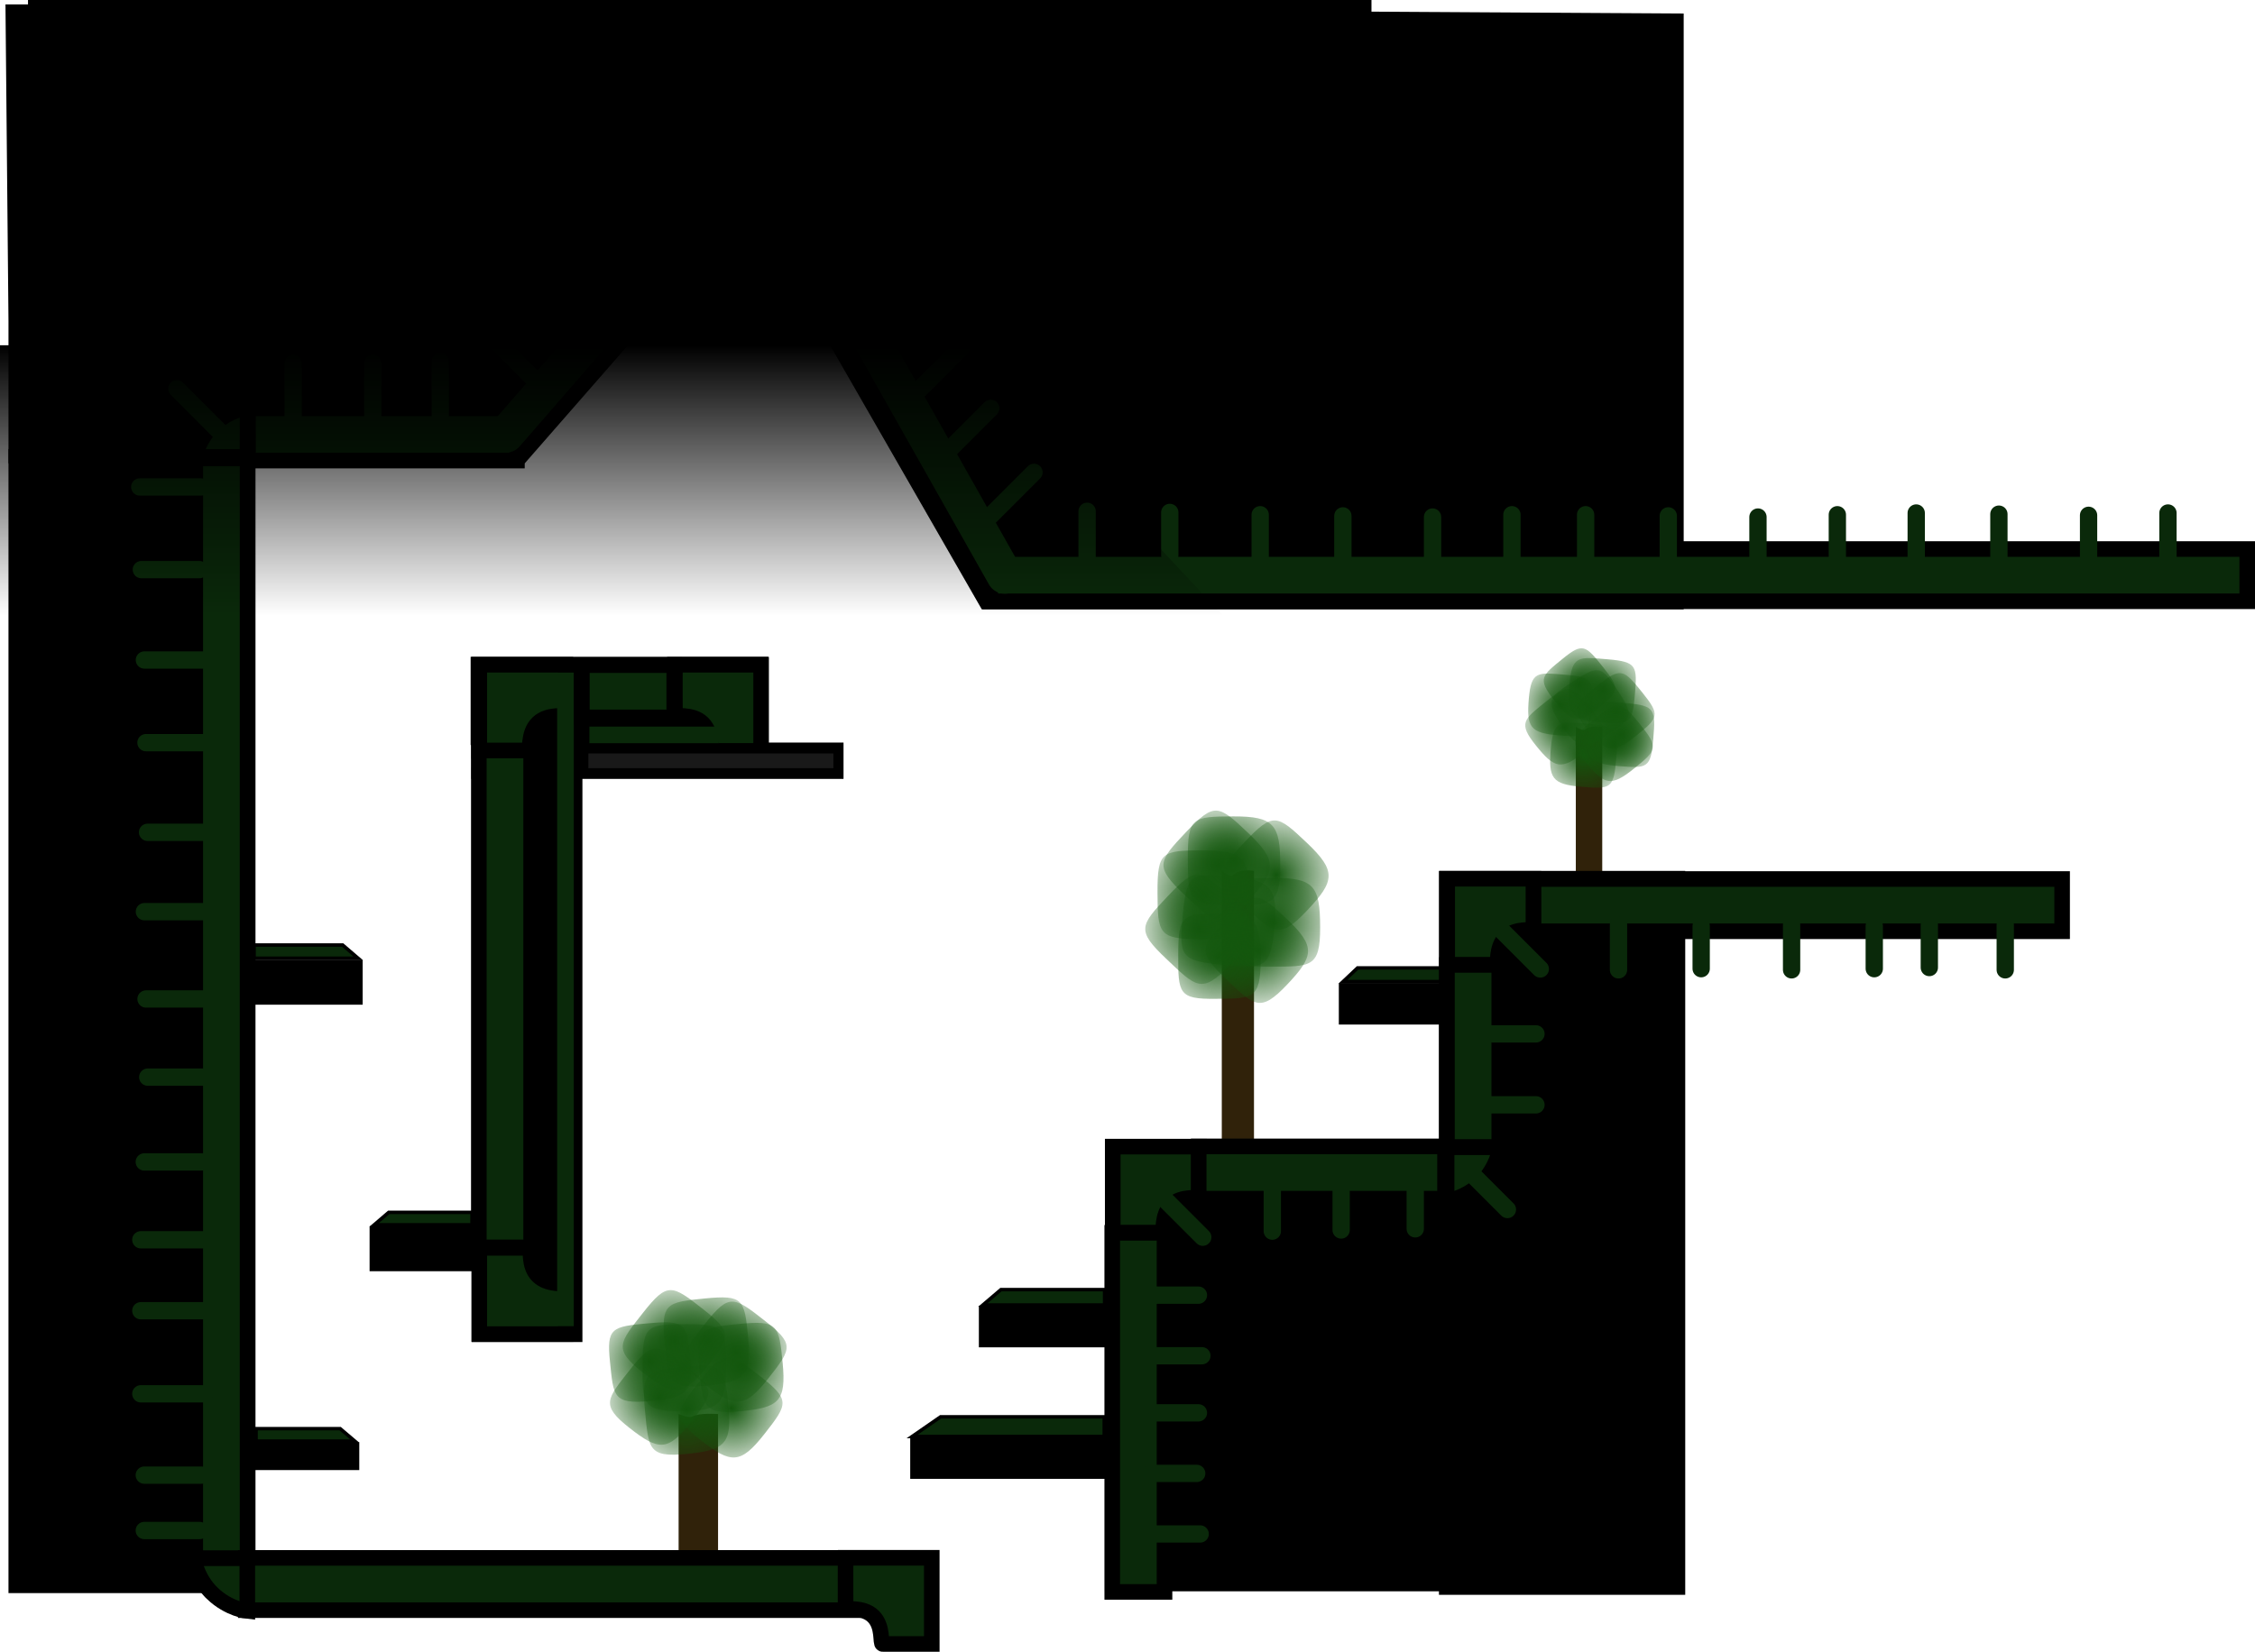<svg version="1.1" xmlns="http://www.w3.org/2000/svg" xmlns:xlink="http://www.w3.org/1999/xlink" width="651.382" height="477.263" viewBox="0,0,651.382,477.263"><defs><radialGradient cx="445.467" cy="109.668" r="14.764" gradientUnits="userSpaceOnUse" id="color-1"><stop offset="0" stop-color="#13570d"/><stop offset="1" stop-color="#13570d" stop-opacity="0"/></radialGradient><radialGradient cx="450.943" cy="103.704" r="14.755" gradientUnits="userSpaceOnUse" id="color-2"><stop offset="0" stop-color="#13570d"/><stop offset="1" stop-color="#13570d" stop-opacity="0"/></radialGradient><radialGradient cx="454.031" cy="110.591" r="15.345" gradientUnits="userSpaceOnUse" id="color-3"><stop offset="0" stop-color="#13570d"/><stop offset="1" stop-color="#13570d" stop-opacity="0"/></radialGradient><radialGradient cx="452.177" cy="124.194" r="15.345" gradientUnits="userSpaceOnUse" id="color-4"><stop offset="0" stop-color="#13570d"/><stop offset="1" stop-color="#13570d" stop-opacity="0"/></radialGradient><radialGradient cx="462.897" cy="118.214" r="15.345" gradientUnits="userSpaceOnUse" id="color-5"><stop offset="0" stop-color="#13570d"/><stop offset="1" stop-color="#13570d" stop-opacity="0"/></radialGradient><radialGradient cx="457.576" cy="105.55" r="15.345" gradientUnits="userSpaceOnUse" id="color-6"><stop offset="0" stop-color="#13570d"/><stop offset="1" stop-color="#13570d" stop-opacity="0"/></radialGradient><radialGradient cx="461.407" cy="111.569" r="15.345" gradientUnits="userSpaceOnUse" id="color-7"><stop offset="0" stop-color="#13570d"/><stop offset="1" stop-color="#13570d" stop-opacity="0"/></radialGradient><radialGradient cx="446.55" cy="116.178" r="15.345" gradientUnits="userSpaceOnUse" id="color-8"><stop offset="0" stop-color="#13570d"/><stop offset="1" stop-color="#13570d" stop-opacity="0"/></radialGradient><radialGradient cx="460.904" cy="120.954" r="15.345" gradientUnits="userSpaceOnUse" id="color-9"><stop offset="0" stop-color="#13570d"/><stop offset="1" stop-color="#13570d" stop-opacity="0"/></radialGradient><radialGradient cx="185.12" cy="309.755" r="19.461" gradientUnits="userSpaceOnUse" id="color-10"><stop offset="0" stop-color="#13570d"/><stop offset="1" stop-color="#13570d" stop-opacity="0"/></radialGradient><radialGradient cx="182.523" cy="299.403" r="19.448" gradientUnits="userSpaceOnUse" id="color-11"><stop offset="0" stop-color="#13570d"/><stop offset="1" stop-color="#13570d" stop-opacity="0"/></radialGradient><radialGradient cx="192.343" cy="300.996" r="20.226" gradientUnits="userSpaceOnUse" id="color-12"><stop offset="0" stop-color="#13570d"/><stop offset="1" stop-color="#13570d" stop-opacity="0"/></radialGradient><radialGradient cx="205.975" cy="312.899" r="20.226" gradientUnits="userSpaceOnUse" id="color-13"><stop offset="0" stop-color="#13570d"/><stop offset="1" stop-color="#13570d" stop-opacity="0"/></radialGradient><radialGradient cx="207.161" cy="296.762" r="20.226" gradientUnits="userSpaceOnUse" id="color-14"><stop offset="0" stop-color="#13570d"/><stop offset="1" stop-color="#13570d" stop-opacity="0"/></radialGradient><radialGradient cx="189.363" cy="293.44" r="20.226" gradientUnits="userSpaceOnUse" id="color-15"><stop offset="0" stop-color="#13570d"/><stop offset="1" stop-color="#13570d" stop-opacity="0"/></radialGradient><radialGradient cx="198.767" cy="293.585" r="20.226" gradientUnits="userSpaceOnUse" id="color-16"><stop offset="0" stop-color="#13570d"/><stop offset="1" stop-color="#13570d" stop-opacity="0"/></radialGradient><radialGradient cx="193.072" cy="313.282" r="20.226" gradientUnits="userSpaceOnUse" id="color-17"><stop offset="0" stop-color="#13570d"/><stop offset="1" stop-color="#13570d" stop-opacity="0"/></radialGradient><radialGradient cx="208.734" cy="300.942" r="20.226" gradientUnits="userSpaceOnUse" id="color-18"><stop offset="0" stop-color="#13570d"/><stop offset="1" stop-color="#13570d" stop-opacity="0"/></radialGradient><radialGradient cx="357.957" cy="180.532" r="20.666" gradientUnits="userSpaceOnUse" id="color-19"><stop offset="0" stop-color="#13570d"/><stop offset="1" stop-color="#13570d" stop-opacity="0"/></radialGradient><radialGradient cx="346.756" cy="182.26" r="20.653" gradientUnits="userSpaceOnUse" id="color-20"><stop offset="0" stop-color="#13570d"/><stop offset="1" stop-color="#13570d" stop-opacity="0"/></radialGradient><radialGradient cx="349.405" cy="172.032" r="21.478" gradientUnits="userSpaceOnUse" id="color-21"><stop offset="0" stop-color="#13570d"/><stop offset="1" stop-color="#13570d" stop-opacity="0"/></radialGradient><radialGradient cx="363.331" cy="158.789" r="21.478" gradientUnits="userSpaceOnUse" id="color-22"><stop offset="0" stop-color="#13570d"/><stop offset="1" stop-color="#13570d" stop-opacity="0"/></radialGradient><radialGradient cx="346.385" cy="155.948" r="21.478" gradientUnits="userSpaceOnUse" id="color-23"><stop offset="0" stop-color="#13570d"/><stop offset="1" stop-color="#13570d" stop-opacity="0"/></radialGradient><radialGradient cx="341.122" cy="174.441" r="21.478" gradientUnits="userSpaceOnUse" id="color-24"><stop offset="0" stop-color="#13570d"/><stop offset="1" stop-color="#13570d" stop-opacity="0"/></radialGradient><radialGradient cx="342.201" cy="164.512" r="21.478" gradientUnits="userSpaceOnUse" id="color-25"><stop offset="0" stop-color="#13570d"/><stop offset="1" stop-color="#13570d" stop-opacity="0"/></radialGradient><radialGradient cx="362.467" cy="172.47" r="21.478" gradientUnits="userSpaceOnUse" id="color-26"><stop offset="0" stop-color="#13570d"/><stop offset="1" stop-color="#13570d" stop-opacity="0"/></radialGradient><radialGradient cx="350.959" cy="154.696" r="21.478" gradientUnits="userSpaceOnUse" id="color-27"><stop offset="0" stop-color="#13570d"/><stop offset="1" stop-color="#13570d" stop-opacity="0"/></radialGradient><linearGradient x1="134.744" y1="5.752" x2="134.744" y2="83.874" gradientUnits="userSpaceOnUse" id="color-28"><stop offset="0" stop-color="#000000"/><stop offset="1" stop-color="#000000" stop-opacity="0"/></linearGradient></defs><g transform="translate(5.333,94.011)"><g data-paper-data="{&quot;isPaintingLayer&quot;:true}" fill-rule="nonzero" stroke-linejoin="miter" stroke-miterlimit="10" stroke-dasharray="" stroke-dashoffset="0" style="mix-blend-mode: normal"><path d="M449.859,166.403v-50.408c0,0 2.017,1.335 2.689,0.755c1.399,-1.207 4.944,-0.755 4.944,-0.755v50.408z" fill="#30220a" stroke="#0c0c0c" stroke-width="0" stroke-linecap="butt"/><g stroke="none" stroke-width="0" stroke-linecap="butt"><path d="M446.948,100.953c8.125,0.684 8.187,1.844 7.503,9.97c-0.684,8.125 -1.597,8.208 -9.723,7.524c-8.125,-0.684 -9.134,-2.422 -8.45,-10.548c0.684,-8.125 2.545,-7.63 10.67,-6.946z" fill="url(#color-1)"/><path d="M446.003,96.372c5.851,-4.786 6.68,-3.978 11.747,2.403c5.067,6.382 4.518,7.036 -1.333,11.822c-5.851,4.786 -7.7,4.173 -12.768,-2.209c-5.067,-6.382 -3.497,-7.23 2.353,-12.016z" fill="url(#color-2)"/><path d="M449.643,102.519c7.078,-4.66 7.874,-3.752 12.534,3.326c4.66,7.078 3.967,7.732 -3.111,12.392c-7.078,4.66 -9.019,3.888 -13.679,-3.19c-4.66,-7.078 -2.822,-7.868 4.256,-12.529z" fill="url(#color-3)"/><path d="M453.715,115.136c8.445,0.711 8.509,1.917 7.798,10.362c-0.711,8.445 -1.66,8.53 -10.105,7.819c-8.445,-0.711 -9.493,-2.517 -8.782,-10.962c0.711,-8.445 2.645,-7.93 11.089,-7.219z" fill="url(#color-4)"/><path d="M464.436,109.156c8.445,0.711 8.509,1.917 7.798,10.362c-0.711,8.445 -1.66,8.53 -10.105,7.819c-8.445,-0.711 -9.493,-2.517 -8.782,-10.962c0.711,-8.445 2.645,-7.93 11.089,-7.219z" fill="url(#color-5)"/><path d="M459.115,96.492c8.445,0.711 8.509,1.917 7.798,10.362c-0.711,8.445 -1.66,8.53 -10.105,7.819c-8.445,-0.711 -9.493,-2.517 -8.782,-10.962c0.711,-8.445 2.645,-7.93 11.089,-7.219z" fill="url(#color-6)"/><path d="M456.267,103.954c6.6,-5.316 7.479,-4.488 12.795,2.112c5.316,6.6 4.689,7.317 -1.911,12.633c-6.6,5.316 -8.606,4.733 -13.922,-1.866c-5.316,-6.6 -3.562,-7.562 3.038,-12.879z" fill="url(#color-7)"/><path d="M441.41,108.563c6.6,-5.316 7.479,-4.488 12.795,2.112c5.316,6.6 4.689,7.317 -1.911,12.633c-6.6,5.316 -8.606,4.733 -13.922,-1.866c-5.316,-6.6 -3.562,-7.562 3.038,-12.879z" fill="url(#color-8)"/><path d="M455.763,113.339c6.6,-5.316 7.479,-4.488 12.795,2.112c5.316,6.6 4.689,7.317 -1.911,12.633c-6.6,5.316 -8.606,4.733 -13.922,-1.866c-5.316,-6.6 -3.562,-7.562 3.038,-12.879z" fill="url(#color-9)"/></g><path d="M190.69,361.289v-46.728c0,0 3.011,1.237 4.014,0.7c2.088,-1.119 7.38,-0.7 7.38,-0.7v46.728z" fill="#30220a" stroke="#0c0c0c" stroke-width="0" stroke-linecap="butt"/><g stroke="none" stroke-width="0" stroke-linecap="butt"><path d="M176.598,301.808c6.643,-8.449 7.965,-7.676 16.414,-1.033c8.449,6.643 7.878,7.708 1.235,16.157c-6.643,8.449 -9.288,8.3 -17.737,1.657c-8.449,-6.643 -6.555,-8.332 0.088,-16.781z" fill="url(#color-10)"/><path d="M170.871,299.528c-1.028,-9.91 0.462,-10.238 11.161,-11.19c10.699,-0.952 11.021,0.126 12.049,10.037c1.028,9.91 -0.988,11.502 -11.687,12.454c-10.699,0.952 -10.495,-1.391 -11.523,-11.301z" fill="url(#color-11)"/><path d="M180.276,299.977c0,-11.17 1.577,-11.388 12.747,-11.388c11.17,0 11.388,1.237 11.388,12.407c0,11.17 -2.257,12.747 -13.427,12.747c-11.17,0 -10.708,-2.597 -10.708,-13.767z" fill="url(#color-12)"/><path d="M197.118,304.639c6.904,-8.781 8.278,-7.978 17.059,-1.074c8.781,6.904 8.188,8.011 1.284,16.792c-6.904,8.781 -9.653,8.626 -18.434,1.722c-8.781,-6.904 -6.813,-8.659 0.091,-17.441z" fill="url(#color-13)"/><path d="M198.305,288.502c6.904,-8.781 8.278,-7.978 17.059,-1.074c8.781,6.904 8.188,8.011 1.284,16.792c-6.904,8.781 -9.653,8.626 -18.434,1.722c-8.781,-6.904 -6.813,-8.659 0.091,-17.441z" fill="url(#color-14)"/><path d="M180.507,285.179c6.904,-8.781 8.278,-7.978 17.059,-1.074c8.781,6.904 8.188,8.011 1.284,16.792c-6.904,8.781 -9.653,8.626 -18.434,1.722c-8.781,-6.904 -6.813,-8.659 0.091,-17.441z" fill="url(#color-15)"/><path d="M186.657,293.725c-1.069,-11.119 0.48,-11.486 11.599,-12.555c11.119,-1.069 11.454,0.142 12.522,11.261c1.069,11.119 -1.027,12.905 -12.146,13.974c-11.119,1.069 -10.907,-1.56 -11.976,-12.68z" fill="url(#color-16)"/><path d="M180.962,313.422c-1.069,-11.119 0.48,-11.486 11.599,-12.555c11.119,-1.069 11.454,0.142 12.522,11.261c1.069,11.119 -1.027,12.905 -12.146,13.974c-11.119,1.069 -10.907,-1.56 -11.976,-12.68z" fill="url(#color-17)"/><path d="M196.624,301.081c-1.069,-11.119 0.48,-11.486 11.599,-12.555c11.119,-1.069 11.454,0.142 12.522,11.261c1.069,11.119 -1.027,12.905 -12.146,13.974c-11.119,1.069 -10.907,-1.56 -11.976,-12.68z" fill="url(#color-18)"/></g><path d="M347.595,242.289v-84.685c0,0 2.457,2.243 3.276,1.268c1.704,-2.028 6.023,-1.268 6.023,-1.268v84.685z" fill="#30220a" stroke="#0c0c0c" stroke-width="0" stroke-linecap="butt"/><g stroke="none" stroke-width="0" stroke-linecap="butt"><path d="M348.715,188.761c-8.281,-7.855 -7.333,-9.176 0.521,-17.457c7.855,-8.281 8.924,-7.572 17.205,0.282c8.281,7.855 7.863,10.636 0.008,18.917c-7.855,8.281 -9.454,6.112 -17.735,-1.743z" fill="url(#color-19)"/><path d="M345.741,194.592c-10.58,0.113 -10.779,-1.495 -10.735,-12.901c0.045,-11.406 1.217,-11.64 11.797,-11.753c10.58,-0.113 12.064,2.176 12.02,13.582c-0.045,11.406 -2.502,10.96 -13.082,11.073z" fill="url(#color-20)"/><path d="M347.141,184.692c-11.811,-1.098 -11.886,-2.787 -10.788,-14.598c1.098,-11.811 2.428,-11.919 14.239,-10.821c11.811,1.098 13.257,3.639 12.159,15.451c-1.098,11.811 -3.798,11.067 -15.61,9.969z" fill="url(#color-21)"/><path d="M353.726,167.342c-8.606,-8.163 -7.621,-9.537 0.542,-18.144c8.163,-8.606 9.275,-7.87 17.882,0.294c8.606,8.163 8.172,11.055 0.009,19.661c-8.163,8.606 -9.826,6.352 -18.432,-1.811z" fill="url(#color-22)"/><path d="M336.78,164.5c-8.606,-8.163 -7.621,-9.537 0.542,-18.144c8.163,-8.606 9.275,-7.87 17.882,0.294c8.606,8.163 8.172,11.055 0.009,19.661c-8.163,8.606 -9.826,6.352 -18.432,-1.811z" fill="url(#color-23)"/><path d="M331.517,182.993c-8.606,-8.163 -7.621,-9.537 0.542,-18.144c8.163,-8.606 9.275,-7.87 17.882,0.294c8.606,8.163 8.172,11.055 0.009,19.661c-8.163,8.606 -9.826,6.352 -18.432,-1.811z" fill="url(#color-24)"/><path d="M341.158,177.33c-11.862,0.037 -12.098,-1.637 -12.135,-13.499c-0.037,-11.862 1.276,-12.097 13.138,-12.134c11.862,-0.037 13.544,2.354 13.581,14.217c0.037,11.862 -2.722,11.379 -14.584,11.416z" fill="url(#color-25)"/><path d="M361.424,185.288c-11.862,0.037 -12.098,-1.637 -12.135,-13.499c-0.037,-11.862 1.276,-12.097 13.138,-12.134c11.862,-0.037 13.544,2.355 13.581,14.217c0.037,11.862 -2.722,11.379 -14.584,11.416z" fill="url(#color-26)"/><path d="M349.916,167.514c-11.862,0.037 -12.098,-1.637 -12.135,-13.499c-0.037,-11.862 1.276,-12.097 13.138,-12.134c11.862,-0.037 13.544,2.355 13.581,14.217c0.037,11.862 -2.722,11.379 -14.584,11.416z" fill="url(#color-27)"/></g><path d="M278.269,82.051l-48,-83.562l-0.446,-90.088l251.194,1.5v172.15z" fill="#000000" stroke="none" stroke-width="0" stroke-linecap="butt"/><path d="M410.323,366.8v-209.172h71.141v209.172z" fill="#000000" stroke="none" stroke-width="NaN" stroke-linecap="butt"/><path d="M381.405,202.026v-12.012h30.03v12.012z" fill="#000000" stroke="none" stroke-width="0" stroke-linecap="butt"/><path d="M313.838,365.783v-130.724h97.598v130.724z" fill="#000000" stroke="none" stroke-width="0" stroke-linecap="butt"/><path d="M277.426,295.289v-12h39v12z" fill="#000000" stroke="none" stroke-width="0" stroke-linecap="butt"/><path d="M101.426,273.298v-13h32v13z" fill="#000000" stroke="none" stroke-width="0" stroke-linecap="butt"/><path d="M66.426,196.289v-13h33v13z" fill="#000000" stroke="none" stroke-width="0" stroke-linecap="butt"/><path d="M154.748,-56.969v-33.033h124.625v33.033z" fill="#000000" stroke="none" stroke-width="0" stroke-linecap="butt"/><path d="M67.449,330.756v-8h31v8z" fill="#000000" stroke="none" stroke-width="0" stroke-linecap="butt"/><path d="M-2.883,39.864v-41.124l-0.87,-91.479l188.53,0.091l-0.526,89.021l-38,43.491z" fill="#000000" stroke="none" stroke-width="0" stroke-linecap="butt"/><path d="M130.615,121.265v-25.497h86v25.497z" fill="#000000" stroke="none" stroke-width="0" stroke-linecap="butt"/><path d="M130.906,293.765v-165.958l32,0.49v165.468z" fill="#000000" stroke="none" stroke-width="0" stroke-linecap="butt"/><path d="M130.829,131.048v-10.5h107.5v10.5z" fill="#000000" stroke="none" stroke-width="0" stroke-linecap="butt"/><path d="M437.557,175.071v-15.1h152.777v15.1z" fill="#0a290a" stroke="#000000" stroke-width="4.5" stroke-linecap="butt"/><path d="M437.609,174.283c-0.008,0.863 -4.98,-0.449 -8,2.519c-3.02,2.969 -1.935,8 -2.7,8c-4.427,0 -14.2,0 -14.2,0v-24.9h24.9c0,0 0.027,11.342 0,14.381z" data-paper-data="{&quot;index&quot;:null}" fill="#0a290a" stroke="#000000" stroke-width="4.5" stroke-linecap="butt"/><path d="M341.009,251.683c-0.008,0.863 -4.98,-0.449 -8,2.519c-3.02,2.969 -1.935,8 -2.7,8c-4.427,0 -14.2,0 -14.2,0v-24.9h24.9c0,0 0.027,11.342 0,14.381z" data-paper-data="{&quot;index&quot;:null}" fill="#0a290a" stroke="#000000" stroke-width="4.5" stroke-linecap="butt"/><path d="M158.009,112.433c-0.008,0.863 -4.98,-0.449 -8,2.519c-3.02,2.969 -1.935,8 -2.7,8c-4.427,0 -14.2,0 -14.2,0v-24.9h24.9c0,0 0.027,11.342 0,14.381z" data-paper-data="{&quot;index&quot;:null}" fill="#0a290a" stroke="#000000" stroke-width="4.5" stroke-linecap="butt"/><path d="M189.621,98.052h24.9v24.9c0,0 -9.773,0 -14.2,0c-0.765,0 0.32,-5.031 -2.7,-8c-3.02,-2.969 -7.992,-1.657 -8,-2.519c-0.027,-3.038 0,-14.381 0,-14.381z" data-paper-data="{&quot;index&quot;:null}" fill="#0a290a" stroke="#000000" stroke-width="4.5" stroke-linecap="butt"/><path d="M147.496,266.558c0.863,0.008 -0.449,4.98 2.519,8c2.969,3.02 8,1.935 8,2.7c0,4.427 0,14.2 0,14.2h-24.9v-24.9c0,0 11.342,-0.027 14.381,0z" data-paper-data="{&quot;index&quot;:null}" fill="#0a290a" stroke="#000000" stroke-width="4.5" stroke-linecap="butt"/><path d="M132.988,122.829h15.1v143.577h-15.1z" fill="#0a290a" stroke="#000000" stroke-width="4.5" stroke-linecap="butt"/><path d="M155.609,289.176v-188.844h4.8v188.844z" fill="#0a290a" stroke="none" stroke-width="0" stroke-linecap="butt"/><path d="M235.396,123.685v4.264h-70.767v-4.264z" fill="#191919" stroke="none" stroke-width="0" stroke-linecap="butt"/><path d="M189.426,98.167v15.1h-26.677v-15.1z" fill="#0a290a" stroke="#000000" stroke-width="4.5" stroke-linecap="butt"/><path d="M164.931,115.931h37.289v4.8h-37.289z" fill="#0a290a" stroke="none" stroke-width="0" stroke-linecap="butt"/><path d="M412.535,252.955v-15.5h15.5c0,0 -0.816,5.859 -5.417,10.333c-4.783,4.652 -10.083,5.167 -10.083,5.167z" data-paper-data="{&quot;index&quot;:null}" fill="#0a290a" stroke="#000000" stroke-width="4.5" stroke-linecap="butt"/><path d="M66.166,23.776v15.5h-15.5c0,0 0.816,-5.859 5.417,-10.333c4.783,-4.652 10.083,-5.167 10.083,-5.167z" data-paper-data="{&quot;index&quot;:null}" fill="#0a290a" stroke="#000000" stroke-width="4.5" stroke-linecap="butt"/><path d="M280.722,79.724v-15.1h363.077v15.1z" fill="#0a290a" stroke="#000000" stroke-width="4.5" stroke-linecap="butt"/><path d="M-2.883,366.303v-330.546h71.331v330.546z" fill="#000000" stroke="none" stroke-width="0" stroke-linecap="butt"/><path d="M51.076,38.441h15.1v317.838h-15.1z" fill="#0a290a" stroke="#000000" stroke-width="4.5" stroke-linecap="butt"/><path d="M315.951,262.202h15.1v103.757h-15.1z" fill="#0a290a" stroke="#000000" stroke-width="4.5" stroke-linecap="butt"/><path d="M412.08,237.23v15.1h-71.157v-15.1z" fill="#0a290a" stroke="#000000" stroke-width="4.5" stroke-linecap="butt"/><path d="M427.737,237.387h-15.1v-52.586h15.1z" fill="#0a290a" stroke="#000000" stroke-width="4.5" stroke-linecap="butt"/><path d="M382.643,189.606l4.175,-3.95h23.98v3.95z" fill="#0a290a" stroke="#000000" stroke-width="1" stroke-linecap="butt"/><path d="M278.587,283.05l5.213,-4.44h29.942v4.44z" fill="#0a290a" stroke="#000000" stroke-width="1" stroke-linecap="butt"/><path d="M258.143,321.05l8.229,-5.69h47.26v5.69z" fill="#0a290a" stroke="#000000" stroke-width="1" stroke-linecap="butt"/><path d="M68.638,322.375v-3.594h24.286l4.228,3.594z" data-paper-data="{&quot;index&quot;:null}" fill="#0a290a" stroke="#000000" stroke-width="1" stroke-linecap="butt"/><path d="M102.755,259.891l4.191,-3.594h24.073v3.594z" data-paper-data="{&quot;index&quot;:null}" fill="#0a290a" stroke="#000000" stroke-width="1" stroke-linecap="butt"/><path d="M68.066,182.869v-3.82h25.587l4.455,3.82z" data-paper-data="{&quot;index&quot;:null}" fill="#0a290a" stroke="#000000" stroke-width="1" stroke-linecap="butt"/><path d="M66.309,39.068v-15.1h77.679v15.1z" fill="#0a290a" stroke="#000000" stroke-width="4.5" stroke-linecap="butt"/><path d="M140.808,31.53l31.6,-36.4" fill="none" stroke="#0a290a" stroke-width="10.5" stroke-linecap="round"/><path d="M284.908,72.28l-44.85,-79.4" data-paper-data="{&quot;index&quot;:null}" fill="none" stroke="#0a290a" stroke-width="10.5" stroke-linecap="round"/><path d="M620.906,54.217v13" fill="none" stroke="#0a290a" stroke-width="5" stroke-linecap="round"/><path d="M597.974,54.884v12.333" fill="none" stroke="#0a290a" stroke-width="5" stroke-linecap="round"/><path d="M572.07,54.55v12.333" fill="none" stroke="#0a290a" stroke-width="5" stroke-linecap="round"/><path d="M548.188,67.217v-13" fill="none" stroke="#0a290a" stroke-width="5" stroke-linecap="round"/><path d="M525.406,67.717v-13" fill="none" stroke="#0a290a" stroke-width="5" stroke-linecap="round"/><path d="M502.474,67.717v-12.333" fill="none" stroke="#0a290a" stroke-width="5" stroke-linecap="round"/><path d="M476.57,55.05v12.333" fill="none" stroke="#0a290a" stroke-width="5" stroke-linecap="round"/><path d="M452.688,67.717v-13" fill="none" stroke="#0a290a" stroke-width="5" stroke-linecap="round"/><path d="M431.406,67.717v-13" fill="none" stroke="#0a290a" stroke-width="5" stroke-linecap="round"/><path d="M408.474,67.717v-12.333" fill="none" stroke="#0a290a" stroke-width="5" stroke-linecap="round"/><path d="M382.57,67.384v-12.333" fill="none" stroke="#0a290a" stroke-width="5" stroke-linecap="round"/><path d="M358.688,67.717v-13" fill="none" stroke="#0a290a" stroke-width="5" stroke-linecap="round"/><path d="M332.57,54.05v12.333" fill="none" stroke="#0a290a" stroke-width="5" stroke-linecap="round"/><path d="M308.688,53.717v13" fill="none" stroke="#0a290a" stroke-width="5" stroke-linecap="round"/><path d="M573.906,186.217v-13" data-paper-data="{&quot;index&quot;:null}" fill="none" stroke="#0a290a" stroke-width="5" stroke-linecap="round"/><path d="M551.974,185.55v-12.333" data-paper-data="{&quot;index&quot;:null}" fill="none" stroke="#0a290a" stroke-width="5" stroke-linecap="round"/><path d="M536.07,185.884v-12.333" data-paper-data="{&quot;index&quot;:null}" fill="none" stroke="#0a290a" stroke-width="5" stroke-linecap="round"/><path d="M512.188,186.217v-13" data-paper-data="{&quot;index&quot;:null}" fill="none" stroke="#0a290a" stroke-width="5" stroke-linecap="round"/><path d="M486.07,185.884v-12.333" data-paper-data="{&quot;index&quot;:null}" fill="none" stroke="#0a290a" stroke-width="5" stroke-linecap="round"/><path d="M462.188,186.217v-13" data-paper-data="{&quot;index&quot;:null}" fill="none" stroke="#0a290a" stroke-width="5" stroke-linecap="round"/><path d="M427.847,174.217l11.75,11.75" fill="none" stroke="#0a290a" stroke-width="5" stroke-linecap="round"/><path d="M424.347,204.717h14" fill="none" stroke="#0a290a" stroke-width="5" stroke-linecap="round"/><path d="M420.347,245.717l9.75,9.75" fill="none" stroke="#0a290a" stroke-width="5" stroke-linecap="round"/><path d="M422.347,225.217h16" fill="none" stroke="#0a290a" stroke-width="5" stroke-linecap="round"/><path d="M403.474,248.717v12.333" data-paper-data="{&quot;index&quot;:null}" fill="none" stroke="#0a290a" stroke-width="5" stroke-linecap="round"/><path d="M382.07,261.384v-12.333" data-paper-data="{&quot;index&quot;:null}" fill="none" stroke="#0a290a" stroke-width="5" stroke-linecap="round"/><path d="M362.188,261.717v-13" data-paper-data="{&quot;index&quot;:null}" fill="none" stroke="#0a290a" stroke-width="5" stroke-linecap="round"/><path d="M330.347,251.717l11.75,11.75" fill="none" stroke="#0a290a" stroke-width="5" stroke-linecap="round"/><path d="M328.347,280.217h12.5" fill="none" stroke="#0a290a" stroke-width="5" stroke-linecap="round"/><path d="M327.347,297.717h14.5" fill="none" stroke="#0a290a" stroke-width="5" stroke-linecap="round"/><path d="M340.847,314.217h-14" fill="none" stroke="#0a290a" stroke-width="5" stroke-linecap="round"/><path d="M326.847,331.717h13.5" fill="none" stroke="#0a290a" stroke-width="5" stroke-linecap="round"/><path d="M327.347,349.217h14" fill="none" stroke="#0a290a" stroke-width="5" stroke-linecap="round"/><path d="M52.347,348.217h-16" fill="none" stroke="#0a290a" stroke-width="5" stroke-linecap="round"/><path d="M52.847,332.217h-16.5" fill="none" stroke="#0a290a" stroke-width="5" stroke-linecap="round"/><path d="M53.847,308.717h-18.5" fill="none" stroke="#0a290a" stroke-width="5" stroke-linecap="round"/><path d="M35.347,284.717h18" fill="none" stroke="#0a290a" stroke-width="5" stroke-linecap="round"/><path d="M53.347,264.217h-18" fill="none" stroke="#0a290a" stroke-width="5" stroke-linecap="round"/><path d="M52.847,241.717h-16.5" fill="none" stroke="#0a290a" stroke-width="5" stroke-linecap="round"/><path d="M37.347,217.217h16" fill="none" stroke="#0a290a" stroke-width="5" stroke-linecap="round"/><path d="M55.347,194.636h-18.5" fill="none" stroke="#0a290a" stroke-width="5" stroke-linecap="round"/><path d="M54.047,169.409h-17.667" data-paper-data="{&quot;index&quot;:null}" fill="none" stroke="#0a290a" stroke-width="5" stroke-linecap="round"/><path d="M37.286,146.477h16.761" data-paper-data="{&quot;index&quot;:null}" fill="none" stroke="#0a290a" stroke-width="5" stroke-linecap="round"/><path d="M36.833,120.574h16.761" data-paper-data="{&quot;index&quot;:null}" fill="none" stroke="#0a290a" stroke-width="5" stroke-linecap="round"/><path d="M36.38,96.691h17.667" data-paper-data="{&quot;index&quot;:null}" fill="none" stroke="#0a290a" stroke-width="5" stroke-linecap="round"/><path d="M52.261,70.574h-16.761" data-paper-data="{&quot;index&quot;:null}" fill="none" stroke="#0a290a" stroke-width="5" stroke-linecap="round"/><path d="M52.714,46.691h-17.667" data-paper-data="{&quot;index&quot;:null}" fill="none" stroke="#0a290a" stroke-width="5" stroke-linecap="round"/><path d="M45.763,18.311l12.5,12.5" fill="none" stroke="#0a290a" stroke-width="5" stroke-linecap="round"/><path d="M293.347,42.467l-13.75,13.75" fill="none" stroke="#0a290a" stroke-width="5" stroke-linecap="round"/><path d="M280.847,23.967l-11.75,11.75" fill="none" stroke="#0a290a" stroke-width="5" stroke-linecap="round"/><path d="M260.347,18.467l12,-12" fill="none" stroke="#0a290a" stroke-width="5" stroke-linecap="round"/><path d="M138.347,4.967l11.75,11.75" fill="none" stroke="#0a290a" stroke-width="5" stroke-linecap="round"/><path d="M102.347,10.967v16.5" fill="none" stroke="#0a290a" stroke-width="5" stroke-linecap="round"/><path d="M79.347,27.967v-17" fill="none" stroke="#0a290a" stroke-width="5" stroke-linecap="round"/><path d="M121.847,10.467v15.5" fill="none" stroke="#0a290a" stroke-width="5" stroke-linecap="round"/><path d="M2.757,6.085v-100.096h388.075v100.096z" fill="#000000" stroke="none" stroke-width="0" stroke-linecap="butt"/><path d="M-5.333,83.874v-78.122h280.153l73.143,78.122z" fill="url(#color-28)" stroke="none" stroke-width="0" stroke-linecap="butt"/><path d="M257.593,333.289v-12h58.333v12z" fill="#000000" stroke="none" stroke-width="0" stroke-linecap="butt"/><path d="M241.08,356.13v15.1h-175.414v-15.1z" fill="#0a290a" stroke="#000000" stroke-width="4.5" stroke-linecap="butt"/><path d="M238.921,356.102h24.9v24.9c0,0 -9.773,0 -14.2,0c-0.765,0 0.32,-5.031 -2.7,-8c-3.02,-2.969 -7.992,-1.657 -8,-2.519c-0.027,-3.038 0,-14.381 0,-14.381z" data-paper-data="{&quot;index&quot;:null}" fill="#0a290a" stroke="#000000" stroke-width="4.5" stroke-linecap="butt"/><path d="M56.023,366.407c-4.601,-4.403 -5.417,-10.167 -5.417,-10.167h15.5v15.25c0,0 -5.3,-0.506 -10.083,-5.083z" data-paper-data="{&quot;index&quot;:null}" fill="#0a290a" stroke="#000000" stroke-width="4.5" stroke-linecap="butt"/></g></g></svg>